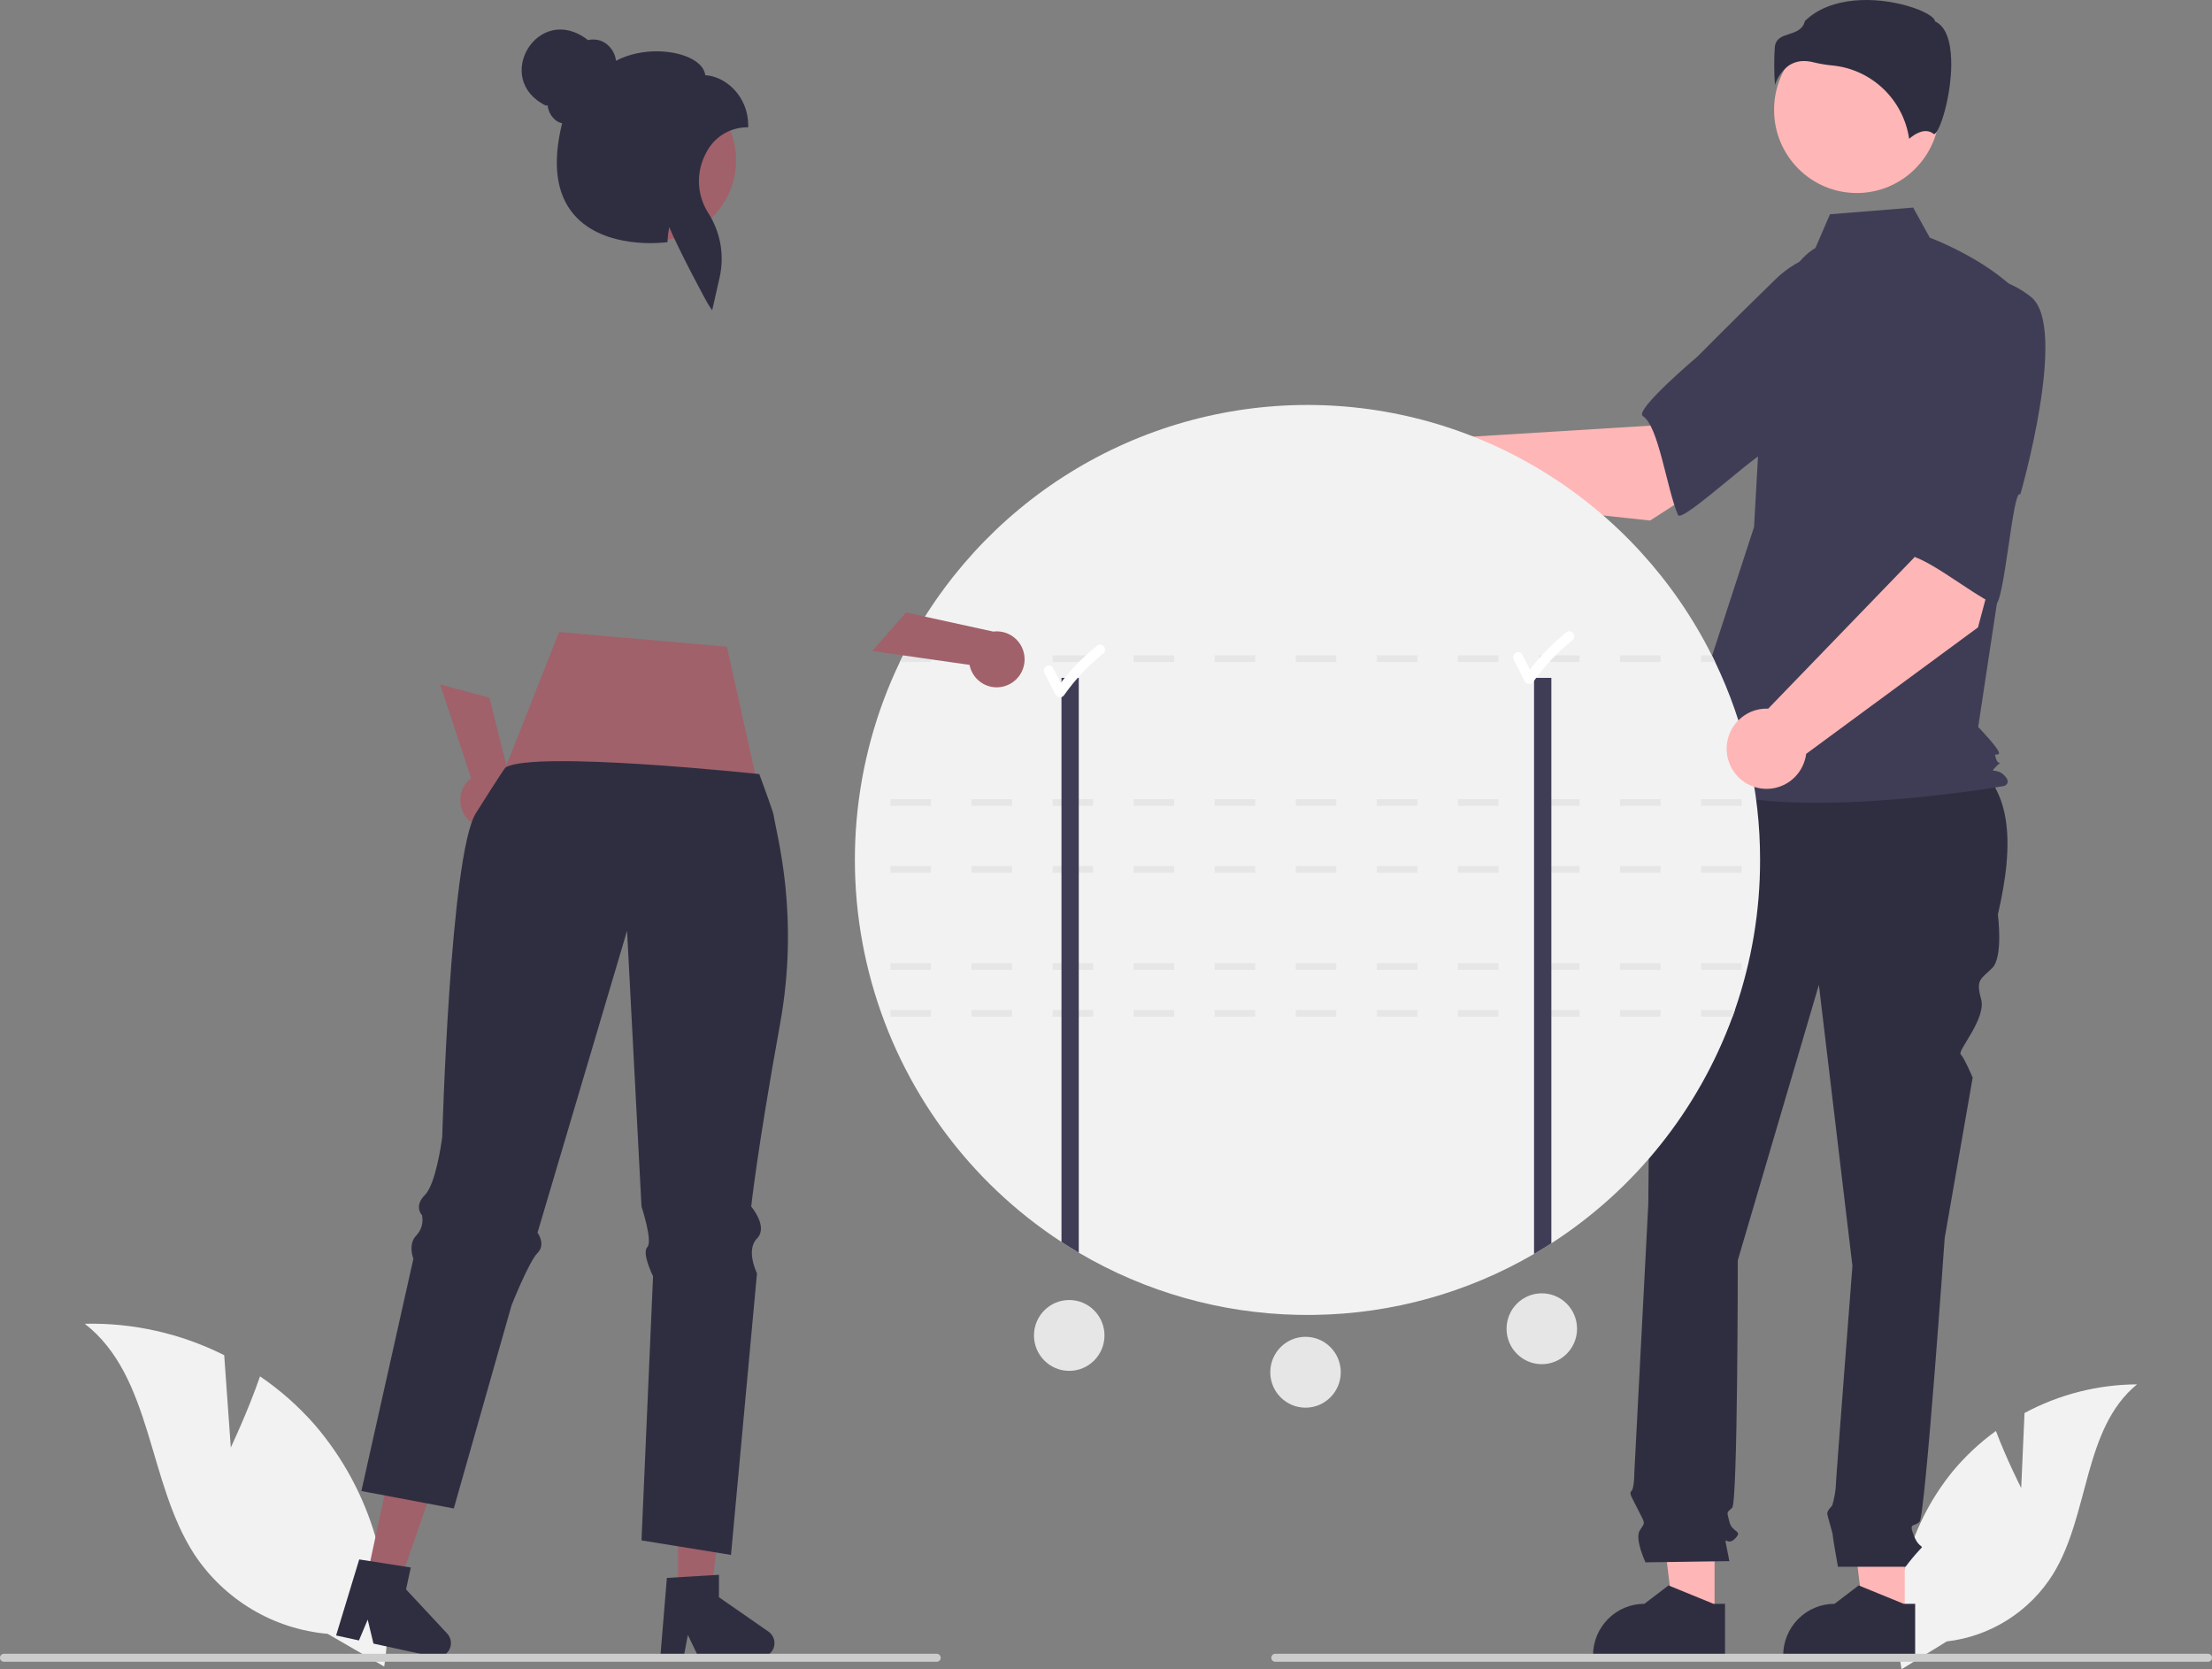 <svg width="277" height="209" viewBox="0 0 277 209" fill="none" xmlns="http://www.w3.org/2000/svg">
<rect x="0" y="0" width="277" height="209" fill="#808080" stroke="none"/>
<g clip-path="url(#clip0_3298_21433)">
<path d="M253.107 186.312L253.523 176.915C257.858 174.586 262.693 173.356 267.608 173.331C260.843 178.89 261.688 189.605 257.102 197.08C255.654 199.401 253.705 201.364 251.399 202.824C249.094 204.285 246.491 205.205 243.783 205.517L238.123 209C237.346 204.648 237.517 200.178 238.625 195.898C239.732 191.619 241.749 187.632 244.538 184.211C246.121 182.308 247.936 180.613 249.94 179.165C251.296 182.759 253.107 186.312 253.107 186.312Z" fill="#F2F2F2"/>
<path d="M58.767 102.768C58.393 102.425 58.098 102.003 57.904 101.534C57.709 101.064 57.619 100.557 57.641 100.048C57.663 99.54 57.795 99.042 58.028 98.591C58.262 98.139 58.591 97.744 58.993 97.434L55.115 85.693L61.292 87.361L64.028 98.255C64.501 98.968 64.697 99.831 64.58 100.679C64.463 101.528 64.04 102.304 63.391 102.86C62.743 103.417 61.914 103.714 61.062 103.697C60.209 103.68 59.393 103.35 58.767 102.768V102.768Z" fill="#A0616A"/>
<path d="M69.962 38.974C70.987 39.565 77.052 38.101 78.236 38.518C77.582 42.527 81.133 41.022 77.277 46.288C73.421 51.553 65.655 67.34 63.891 73.24C62.126 79.14 63.873 87.456 63.608 90.252C63.481 91.872 63.489 93.5 63.632 95.119C61.549 95.093 59.495 95.527 57.38 95.25C55.123 88.832 53.606 79.697 52.576 74.649C51.546 69.6 51.508 71.735 51.98 69.211C52.453 66.687 52.567 68.521 52.071 66.106C51.575 63.691 53.582 60.657 55.437 58.927C56.236 56.615 57.27 54.459 58.062 52.171C63.863 47.084 64.245 44.146 69.962 38.974Z"/>
<path d="M238.521 202.488H233.396L230.958 182.616H238.523L238.521 202.488Z" fill="#FFB6B6"/>
<path d="M239.829 207.482L223.302 207.482V207.272C223.302 205.557 223.98 203.912 225.186 202.7C226.392 201.487 228.029 200.806 229.735 200.806H229.735L232.754 198.504L238.387 200.806L239.829 200.806L239.829 207.482Z" fill="#2F2E41"/>
<path d="M214.709 202.488H209.583L207.145 182.616H214.709L214.709 202.488Z" fill="#FFB6B6"/>
<path d="M216.016 207.482L199.488 207.482V207.272C199.488 205.557 200.166 203.912 201.373 202.7C202.579 201.487 204.215 200.806 205.921 200.806H205.922L208.941 198.504L214.573 200.806L216.016 200.806L216.016 207.482Z" fill="#2F2E41"/>
<path d="M212.49 93.848L245.83 94.685C252.162 98.142 252.258 105.624 250.183 114.507C250.183 114.507 250.884 119.787 249.483 121.195C248.082 122.603 247.382 122.603 248.082 125.067C248.782 127.531 245.082 131.555 245.531 132.007C245.981 132.458 247.031 134.922 247.031 134.922L243.529 154.985C243.529 154.985 241.078 189.832 240.378 190.536C239.677 191.24 238.977 190.536 239.677 192.296C240.378 194.056 241.078 193.352 240.378 194.056C239.757 194.728 239.173 195.433 238.627 196.168H230.16C230.16 196.168 229.522 192.648 229.522 192.296C229.522 191.944 228.821 189.832 228.821 189.48C228.821 189.128 229.44 188.506 229.44 188.506C229.654 187.79 229.799 187.056 229.872 186.312C229.872 185.608 231.973 158.505 231.973 158.505L227.771 123.307L217.615 157.801C217.615 157.801 217.615 188.072 216.915 188.776C216.214 189.48 216.214 189.128 216.565 190.536C216.915 191.944 218.316 191.592 217.265 192.648C216.214 193.704 215.864 191.944 216.214 193.704L216.565 195.464L206.059 195.615C206.059 195.615 204.658 192.648 205.358 191.592C206.059 190.536 206.017 190.824 205.162 189.096C204.308 187.368 203.958 187.016 204.308 186.664C204.658 186.312 204.658 184.44 204.658 184.44L206.409 150.762C206.409 150.762 206.759 115.211 206.759 114.155C206.786 113.612 206.686 113.07 206.468 112.572V111.138L207.81 106.059L212.49 93.848Z" fill="#2F2E41"/>
<path d="M232.518 24.168C238.239 24.168 242.876 19.506 242.876 13.756C242.876 8.005 238.239 3.344 232.518 3.344C226.797 3.344 222.159 8.005 222.159 13.756C222.159 19.506 226.797 24.168 232.518 24.168Z" fill="#FFB6B6"/>
<path d="M227.338 31.049C225.107 32.383 223.772 34.833 223.005 37.326C221.586 41.942 220.732 46.715 220.462 51.539L219.653 65.98L209.628 96.729C218.316 104.118 250.973 98.408 250.973 98.408C250.973 98.408 251.976 98.072 250.973 97.065C249.971 96.057 248.995 96.95 249.997 95.942C251 94.934 250.309 96.057 249.975 95.049C249.64 94.042 249.975 94.714 250.309 94.378C250.643 94.042 247.722 91.019 247.722 91.019L250.395 73.369L253.737 37.767C249.727 32.729 241.662 29.759 241.662 29.759L239.579 25.989L229.16 26.826L227.338 31.049Z" fill="#3F3D56"/>
<path d="M225.918 7.645C226.318 7.648 226.717 7.701 227.105 7.802C227.87 7.987 228.647 8.118 229.431 8.194C231.829 8.42 234.082 9.448 235.831 11.113C237.579 12.778 238.722 14.984 239.077 17.379C239.679 16.851 241.049 15.881 242.172 16.783C242.189 16.797 242.199 16.804 242.238 16.786C242.984 16.43 244.307 12.054 244.347 8.202C244.369 6.157 244.048 3.545 242.403 2.718L242.316 2.675L242.293 2.58C242.183 2.12 240.955 1.335 238.821 0.724C234.941 -0.387 229.273 -0.547 226.017 2.637C225.77 3.71 224.854 4.004 224.044 4.265C223.148 4.553 222.373 4.801 222.251 5.907C222.149 7.481 222.156 9.059 222.273 10.632C222.577 9.67 223.174 8.827 223.979 8.224C224.551 7.837 225.228 7.635 225.918 7.645Z" fill="#2F2E41"/>
<path d="M206.636 65.175L223.558 54.283L215.035 42.895L206.619 53.3L180.398 54.917C179.708 54.232 178.835 53.763 177.885 53.568C176.935 53.373 175.949 53.46 175.047 53.818C174.145 54.177 173.367 54.791 172.806 55.587C172.246 56.382 171.928 57.325 171.891 58.298C171.854 59.273 172.1 60.236 172.599 61.072C173.098 61.908 173.828 62.58 174.7 63.006C175.572 63.433 176.549 63.595 177.511 63.472C178.473 63.35 179.379 62.95 180.118 62.319L206.636 65.175Z" fill="#FFB6B6"/>
<path d="M239.263 39.08C240.245 45.053 221.699 56.461 221.699 56.461C221.699 55.059 210.63 65.645 210.13 64.482C208.71 61.177 207.712 53.348 205.727 52.095C204.593 51.379 212.562 44.647 212.562 44.647C212.562 44.647 216.733 40.423 222.207 35.095C223.727 33.56 225.609 32.437 227.677 31.829C229.745 31.221 231.932 31.15 234.035 31.62C234.035 31.62 238.281 33.106 239.263 39.08Z" fill="#3F3D56"/>
<path d="M220.408 107.671C220.416 114.064 219.35 120.412 217.258 126.449C217.162 126.73 217.062 127.006 216.962 127.287C212.678 138.981 204.709 148.948 194.27 155.67C193.557 156.131 192.836 156.571 192.103 156.998C183.762 161.858 174.32 164.486 164.681 164.63C164.364 164.634 164.047 164.639 163.731 164.639C163.322 164.639 162.918 164.634 162.514 164.626C152.861 164.433 143.419 161.753 135.092 156.843C134.358 156.412 133.636 155.964 132.925 155.499C121.334 147.947 112.883 136.404 109.156 123.035C105.43 109.667 106.684 95.391 112.683 82.885C112.816 82.605 112.954 82.328 113.096 82.048C117.821 72.623 125.056 64.702 133.997 59.167C142.937 53.633 153.231 50.703 163.731 50.703C174.23 50.703 184.524 53.633 193.464 59.167C202.405 64.702 209.641 72.623 214.365 82.048C214.507 82.328 214.645 82.605 214.778 82.885C218.496 90.612 220.421 99.087 220.408 107.671Z" fill="#F2F2F2"/>
<path d="M202.872 126.449V127.287H207.948V126.449H202.872ZM192.72 126.449V127.287H197.796V126.449H192.72ZM182.568 126.449V127.287H187.644V126.449H182.568ZM172.416 126.449V127.287H177.492V126.449H172.416ZM162.264 126.449V127.287H167.34V126.449H162.264ZM152.112 126.449V127.287H157.188V126.449H152.112ZM141.96 126.449V127.287H147.036V126.449H141.96ZM131.812 126.449V127.287H136.884V126.449H131.812ZM121.66 126.449V127.287H126.736V126.449H121.66ZM111.508 126.449V127.287H116.584V126.449H111.508ZM217.258 126.449H213.024V127.287H216.962L217.258 126.449Z" fill="#E6E6E6"/>
<path d="M213.023 120.585V121.423H218.099V120.585H213.023ZM202.872 120.585V121.423H207.948V120.585H202.872ZM192.72 120.585V121.423H197.796V120.585H192.72ZM182.568 120.585V121.423H187.644V120.585H182.568ZM172.416 120.585V121.423H177.492V120.585H172.416ZM162.264 120.585V121.423H167.34V120.585H162.264ZM152.112 120.585V121.423H157.188V120.585H152.112ZM141.96 120.585V121.423H147.036V120.585H141.96ZM131.812 120.585V121.423H136.884V120.585H131.812ZM121.66 120.585V121.423H126.736V120.585H121.66ZM111.508 120.585V121.423H116.584V120.585H111.508Z" fill="#E6E6E6"/>
<path d="M213.023 108.437V109.275H218.099V108.437H213.023ZM202.872 108.437V109.275H207.948V108.437H202.872ZM192.72 108.437V109.275H197.796V108.437H192.72ZM182.568 108.437V109.275H187.644V108.437H182.568ZM172.416 108.437V109.275H177.492V108.437H172.416ZM162.264 108.437V109.275H167.34V108.437H162.264ZM152.112 108.437V109.275H157.188V108.437H152.112ZM141.96 108.437V109.275H147.036V108.437H141.96ZM131.812 108.437V109.275H136.884V108.437H131.812ZM121.66 108.437V109.275H126.736V108.437H121.66ZM111.508 108.437V109.275H116.584V108.437H111.508Z" fill="#E6E6E6"/>
<path d="M213.023 100.06V100.897H218.099V100.06H213.023ZM202.872 100.06V100.897H207.948V100.06H202.872ZM192.72 100.06V100.897H197.796V100.06H192.72ZM182.568 100.06V100.897H187.644V100.06H182.568ZM172.416 100.06V100.897H177.492V100.06H172.416ZM162.264 100.06V100.897H167.34V100.06H162.264ZM152.112 100.06V100.897H157.188V100.06H152.112ZM141.96 100.06V100.897H147.036V100.06H141.96ZM131.812 100.06V100.897H136.884V100.06H131.812ZM121.66 100.06V100.897H126.736V100.06H121.66ZM111.508 100.06V100.897H116.584V100.06H111.508Z" fill="#E6E6E6"/>
<path d="M214.365 82.047H213.024V82.885H214.778C214.645 82.605 214.507 82.328 214.365 82.047ZM202.872 82.047V82.885H207.948V82.047H202.872ZM192.72 82.047V82.885H197.796V82.047H192.72ZM182.568 82.047V82.885H187.644V82.047H182.568ZM172.416 82.047V82.885H177.492V82.047H172.416ZM162.264 82.047V82.885H167.34V82.047H162.264ZM152.112 82.047V82.885H157.188V82.047H152.112ZM141.96 82.047V82.885H147.036V82.047H141.96ZM131.812 82.047V82.885H136.884V82.047H131.812ZM121.66 82.047V82.885H126.736V82.047H121.66ZM113.096 82.047C112.954 82.328 112.816 82.605 112.683 82.885H116.584V82.047H113.096Z" fill="#E6E6E6"/>
<path d="M194.27 84.871V155.671C193.557 156.131 192.836 156.571 192.103 156.998V84.871H194.27Z" fill="#3F3D56"/>
<path d="M135.091 84.871V156.843C134.358 156.412 133.636 155.964 132.924 155.499V84.871H135.091Z" fill="#3F3D56"/>
<path d="M28.903 181.234L28.076 169.678C22.662 166.957 16.668 165.606 10.615 165.742C19.13 172.357 18.448 185.579 24.345 194.628C26.206 197.436 28.671 199.787 31.559 201.507C34.447 203.227 37.682 204.272 41.026 204.564L48.113 208.662C48.924 203.277 48.563 197.779 47.056 192.547C45.549 187.316 42.932 182.475 39.384 178.358C37.371 176.068 35.08 174.042 32.563 172.328C31.014 176.798 28.903 181.234 28.903 181.234Z" fill="#F2F2F2"/>
<path d="M192.903 90.497C197.276 90.497 200.821 86.933 200.821 82.538C200.821 78.142 197.276 74.579 192.903 74.579C188.53 74.579 184.985 78.142 184.985 82.538C184.985 86.933 188.53 90.497 192.903 90.497Z"/>
<path d="M196.968 79.221C196.849 79.107 196.69 79.043 196.526 79.043C196.361 79.043 196.203 79.107 196.084 79.221C194.404 80.568 192.894 82.117 191.59 83.834C191.27 83.211 190.95 82.589 190.63 81.966C190.26 81.247 189.181 81.882 189.55 82.6C190.019 83.511 190.487 84.422 190.955 85.332C191.012 85.425 191.091 85.502 191.186 85.555C191.28 85.609 191.387 85.637 191.495 85.637C191.603 85.637 191.71 85.609 191.804 85.555C191.899 85.502 191.978 85.425 192.035 85.332C193.424 83.365 195.085 81.607 196.968 80.109C197.084 79.991 197.149 79.832 197.149 79.665C197.149 79.499 197.084 79.339 196.968 79.221Z" fill="white"/>
<path d="M134.141 92.172C138.514 92.172 142.06 88.609 142.06 84.213C142.06 79.818 138.514 76.254 134.141 76.254C129.768 76.254 126.223 79.818 126.223 84.213C126.223 88.609 129.768 92.172 134.141 92.172Z"/>
<path d="M138.206 80.896C138.087 80.782 137.929 80.718 137.764 80.718C137.599 80.718 137.441 80.782 137.322 80.896C135.642 82.243 134.133 83.792 132.829 85.509C132.509 84.887 132.188 84.264 131.868 83.641C131.499 82.923 130.42 83.558 130.789 84.276C131.257 85.186 131.725 86.097 132.194 87.008C132.25 87.101 132.329 87.177 132.424 87.231C132.518 87.284 132.625 87.312 132.733 87.312C132.842 87.312 132.948 87.284 133.043 87.231C133.137 87.177 133.217 87.101 133.273 87.008C134.663 85.04 136.324 83.282 138.206 81.785C138.322 81.666 138.388 81.507 138.388 81.341C138.388 81.174 138.322 81.014 138.206 80.896Z" fill="white"/>
<path d="M247.696 78.553L252.908 59.048L238.979 56.398L239.728 69.786L221.425 88.728C220.456 88.688 219.497 88.933 218.663 89.431C217.83 89.93 217.16 90.662 216.733 91.537C216.306 92.413 216.143 93.394 216.261 94.361C216.38 95.329 216.776 96.241 217.401 96.986C218.027 97.731 218.854 98.277 219.783 98.557C220.712 98.838 221.701 98.84 222.632 98.565C223.562 98.29 224.393 97.749 225.022 97.007C225.652 96.266 226.053 95.356 226.177 94.39L247.696 78.553Z" fill="#FFB6B6"/>
<path d="M254.334 37.178C259.062 40.93 252.993 61.916 252.993 61.916C252.054 60.88 250.962 76.198 249.813 75.676C246.549 74.194 240.567 69.082 238.26 69.499C236.941 69.737 238.323 59.367 238.323 59.367C238.323 59.367 238.577 53.421 239.055 45.777C239.15 43.613 239.788 41.509 240.91 39.66C242.032 37.811 243.601 36.278 245.472 35.202C245.472 35.202 249.606 33.426 254.334 37.178Z" fill="#3F3D56"/>
<path d="M91.022 80.97L96.752 106.675L60.029 104.379L70.015 79.134L91.022 80.97Z" fill="#A0616A"/>
<path d="M84.907 199.61L89.032 199.609L90.994 183.617H84.906L84.907 199.61Z" fill="#A0616A"/>
<path d="M83.51 197.564L90.031 197.173V199.981L96.23 204.285C96.537 204.497 96.767 204.803 96.889 205.156C97.01 205.51 97.016 205.893 96.905 206.25C96.794 206.607 96.573 206.919 96.273 207.141C95.973 207.363 95.611 207.482 95.239 207.482H87.475L86.137 204.705L85.615 207.482H82.688L83.51 197.564Z" fill="#2F2E41"/>
<path d="M45.918 197.547L49.95 198.426L55.241 183.215L49.291 181.917L45.918 197.547Z" fill="#A0616A"/>
<path d="M44.984 195.25L51.44 196.258L50.847 199.002L55.998 204.529C56.253 204.802 56.414 205.149 56.458 205.521C56.502 205.892 56.426 206.268 56.243 206.594C56.059 206.919 55.777 207.177 55.438 207.33C55.098 207.482 54.718 207.522 54.355 207.443L46.768 205.788L46.046 202.789L44.95 205.392L42.089 204.768L44.984 195.25Z" fill="#2F2E41"/>
<path d="M97.69 128.171C94.795 144.163 94.071 151.068 94.071 151.068C94.071 151.068 96.242 153.612 94.795 155.067C93.347 156.522 94.795 159.428 94.795 159.428L91.54 194.684L88.92 194.257L82.608 193.237L80.332 192.867L81.779 159.793C81.779 159.793 80.332 156.884 81.055 156.156C81.779 155.429 80.332 151.068 80.332 151.068L78.524 116.539L67.312 154.339C67.312 154.339 68.4 155.794 67.312 156.883C66.228 157.973 64.061 163.427 64.061 163.427L57.394 186.876L56.828 188.868L53.35 188.213L49.566 187.498L48.87 187.368L47.633 187.132L46.836 186.982L46.565 186.933L45.255 186.685L45.652 184.918L45.858 183.987L51.498 158.806L51.628 158.225L51.765 157.611C51.765 157.611 51.041 155.794 52.125 154.701C52.442 154.368 52.674 153.962 52.8 153.519C52.926 153.076 52.943 152.608 52.849 152.157C52.813 152.119 52.781 152.078 52.752 152.035C52.624 151.858 52.535 151.656 52.493 151.442C52.396 150.987 52.481 150.348 53.213 149.613C53.419 149.393 53.592 149.144 53.726 148.873C54.826 146.78 55.38 142.346 55.38 142.346C55.38 142.346 56.358 107.229 59.561 101.864C59.731 101.584 63.13 96.2 63.308 96.09C66.923 93.912 95.085 96.921 95.085 96.921C95.085 96.921 96.791 101.527 96.868 102.006C97.284 104.701 100.144 114.605 97.69 128.171Z" fill="#2F2E41"/>
<path d="M89.132 43.581C89.132 43.581 89.742 40.402 83.886 34.517C80.786 33.478 75.415 34.083 73.553 34.517C64.942 45.941 66.484 43.925 64.242 50.309C63.661 51.964 63.37 53.555 63.629 54.853C64.662 60.046 66.34 86.704 65.995 88.088C65.651 89.473 63.239 91.204 65.651 91.204C68.062 91.204 99.155 90.657 98.466 89.619C97.777 88.58 89.132 43.581 89.132 43.581Z"/>
<path d="M126.061 85.824C125.588 86.008 125.082 86.085 124.577 86.051C124.071 86.017 123.58 85.871 123.136 85.626C122.693 85.38 122.309 85.039 122.011 84.628C121.712 84.216 121.508 83.744 121.41 83.245L109.224 81.505L113.461 76.689L124.384 79.079C125.23 78.971 126.086 79.178 126.789 79.662C127.493 80.146 127.996 80.872 128.203 81.703C128.409 82.535 128.306 83.413 127.911 84.173C127.516 84.932 126.858 85.52 126.061 85.824L126.061 85.824Z" fill="#A0616A"/>
<path d="M74.503 41.535C75.486 40.876 76.602 40.566 77.5 39.685C80.78 42.06 81.022 38.194 83.994 44.009C86.967 49.825 97.57 63.845 102.04 68.061C106.51 72.276 114.694 74.409 117.068 75.892C118.454 76.729 119.908 77.447 121.414 78.038C120.462 79.901 119.935 81.943 118.745 83.723C112.024 82.896 103.211 80.192 98.255 78.871C93.299 77.549 95.184 78.534 93.146 76.984C91.108 75.435 92.793 76.149 90.421 75.52C88.048 74.891 86.24 71.733 85.525 69.293C83.821 67.544 82.362 65.654 80.676 63.922C78.729 56.435 76.563 48.984 74.503 41.535Z"/>
<path d="M82.198 30.086C87.707 30.086 92.172 25.597 92.172 20.061C92.172 14.524 87.707 10.036 82.198 10.036C76.69 10.036 72.224 14.524 72.224 20.061C72.224 25.597 76.69 30.086 82.198 30.086Z" fill="#A0616A"/>
<path d="M88.862 38.386C88.389 37.707 84.854 30.979 83.804 28.434C83.696 28.985 83.627 29.543 83.6 30.104L83.589 30.313L83.383 30.34C83.072 30.38 75.736 31.275 71.919 26.924C69.657 24.346 69.144 20.481 70.392 15.431C70.165 15.387 69.948 15.303 69.749 15.183C69.419 14.953 69.143 14.654 68.94 14.306C68.737 13.958 68.611 13.569 68.573 13.168L68.361 13.225C61.569 9.903 67.421 0.185 73.624 5.016C74.168 4.894 74.736 4.927 75.262 5.111C75.77 5.319 76.213 5.661 76.543 6.101C76.873 6.541 77.079 7.062 77.138 7.61C80.344 5.916 84.586 6.191 86.78 7.463C87.698 7.995 88.226 8.666 88.319 9.414C90.911 9.559 93.698 12.096 93.698 15.691V15.941H93.449C92.406 15.964 91.389 16.271 90.507 16.829C89.625 17.388 88.91 18.177 88.44 19.113C87.803 20.27 87.487 21.578 87.527 22.901C87.567 24.223 87.96 25.509 88.665 26.626C89.433 27.81 89.957 29.137 90.207 30.528C90.457 31.919 90.427 33.347 90.12 34.726L89.184 38.848L88.862 38.386Z" fill="#2F2E41"/>
<path d="M117.802 207.565C117.802 207.63 117.79 207.695 117.765 207.756C117.74 207.816 117.703 207.871 117.657 207.918C117.611 207.964 117.557 208.001 117.496 208.026C117.436 208.051 117.371 208.064 117.306 208.063H0.496C0.364 208.063 0.238 208.011 0.145 207.917C0.052 207.824 0 207.697 0 207.565C0 207.433 0.052 207.306 0.145 207.212C0.238 207.119 0.364 207.066 0.496 207.066H117.306C117.371 207.066 117.436 207.079 117.496 207.104C117.557 207.129 117.611 207.166 117.657 207.212C117.703 207.258 117.74 207.313 117.765 207.374C117.79 207.434 117.802 207.499 117.802 207.565Z" fill="#CCCCCC"/>
<path d="M277 207.565C277 207.63 276.987 207.695 276.963 207.756C276.938 207.816 276.901 207.871 276.855 207.918C276.809 207.964 276.754 208.001 276.694 208.026C276.634 208.051 276.569 208.064 276.504 208.063H159.694C159.562 208.063 159.436 208.011 159.343 207.917C159.25 207.824 159.198 207.697 159.198 207.565C159.198 207.433 159.25 207.306 159.343 207.212C159.436 207.119 159.562 207.066 159.694 207.066H276.504C276.569 207.066 276.634 207.079 276.694 207.104C276.754 207.129 276.809 207.166 276.855 207.212C276.901 207.258 276.938 207.313 276.963 207.374C276.987 207.434 277 207.499 277 207.565Z" fill="#CCCCCC"/>
<path d="M133.895 171.641C136.333 171.641 138.309 169.655 138.309 167.205C138.309 164.755 136.333 162.769 133.895 162.769C131.457 162.769 129.481 164.755 129.481 167.205C129.481 169.655 131.457 171.641 133.895 171.641Z" fill="#E6E6E6"/>
<path d="M163.484 176.249C165.922 176.249 167.898 174.263 167.898 171.813C167.898 169.363 165.922 167.376 163.484 167.376C161.047 167.376 159.071 169.363 159.071 171.813C159.071 174.263 161.047 176.249 163.484 176.249Z" fill="#E6E6E6"/>
<path d="M193.074 170.803C195.511 170.803 197.487 168.817 197.487 166.367C197.487 163.917 195.511 161.931 193.074 161.931C190.636 161.931 188.66 163.917 188.66 166.367C188.66 168.817 190.636 170.803 193.074 170.803Z" fill="#E6E6E6"/>
</g>
<path fill-rule="evenodd" clip-rule="evenodd" d="M174.414 132.662H174.542V132.38C174.574 132.385 174.597 132.385 174.611 132.385C174.62 132.385 174.648 132.385 174.671 132.38L174.841 132.662H174.992L174.795 132.353C174.882 132.316 174.937 132.223 174.937 132.122C174.937 131.993 174.836 131.882 174.62 131.882C174.542 131.882 174.478 131.887 174.414 131.896V132.662ZM174.542 132.002C174.565 131.997 174.602 131.997 174.634 131.997C174.74 131.997 174.804 132.048 174.804 132.127C174.804 132.223 174.74 132.279 174.625 132.279C174.602 132.279 174.574 132.279 174.542 132.274V132.002ZM174.657 132.962C174.3 132.962 174.01 132.648 174.01 132.284C174.01 131.905 174.3 131.6 174.657 131.6C175.019 131.6 175.309 131.905 175.309 132.284C175.309 132.648 175.019 132.962 174.657 132.962ZM174.657 133.072C175.088 133.072 175.432 132.712 175.432 132.284C175.432 131.845 175.088 131.485 174.657 131.485C174.226 131.485 173.887 131.841 173.887 132.284C173.887 132.717 174.23 133.072 174.657 133.072Z"/>
<path fill-rule="evenodd" clip-rule="evenodd" d="M177.735 118.108C177.338 117.203 176.807 116.393 176.095 115.716C172.927 112.704 167.827 113.985 166.311 118.172C165.982 119.081 165.81 120.018 165.811 120.991C165.817 125.22 165.814 129.448 165.814 133.676C165.814 134.395 165.814 134.395 165.041 134.351C165.033 134.213 165.018 134.068 165.018 133.923C165.016 129.146 165.009 124.369 165.018 119.591C165.025 116.42 166.73 113.858 169.483 112.855C169.814 112.735 170.161 112.649 170.508 112.58C170.851 112.51 171.202 112.482 171.552 112.436C171.123 110.457 167.544 108.158 164.638 108.048C161.24 107.92 158.345 110.113 157.229 112.435C157.56 112.477 157.882 112.5 158.198 112.559C161.119 113.101 163.261 115.338 163.68 118.298C163.755 118.826 163.8 119.363 163.801 119.897C163.81 124.564 163.803 129.232 163.812 133.899C163.813 134.267 163.728 134.421 163.333 134.376C163.041 134.342 162.982 134.215 162.983 133.951C162.993 132.468 162.988 130.986 162.988 129.503C162.988 126.565 163.014 123.627 162.978 120.689C162.956 118.935 162.414 117.331 161.222 116.019C158.688 113.231 153.609 113.148 151.329 117.607C151.239 117.785 151.157 117.968 151.031 118.233C152.118 111.765 157.998 106.885 164.548 107.002C171.597 107.128 176.705 112.266 177.735 118.108Z"/>
<path fill-rule="evenodd" clip-rule="evenodd" d="M169.059 133.558C169.044 133.424 169.025 133.331 169.025 133.237C169.028 130.739 169.01 128.241 169.046 125.743C169.063 124.519 169.391 123.369 170.316 122.499C171.505 121.382 172.922 121.267 174.359 121.83C175.785 122.389 176.511 123.566 176.612 125.085C176.719 126.668 176.039 127.988 175.09 129.188C173.581 131.095 171.7 132.506 169.459 133.433C169.337 133.484 169.208 133.512 169.059 133.558Z"/>
<path fill-rule="evenodd" clip-rule="evenodd" d="M159.747 133.655C158.866 133.198 158.032 132.827 157.262 132.352C155.493 131.262 154.011 129.856 152.954 128.045C152.371 127.045 152.043 125.957 152.225 124.777C152.509 122.934 153.884 121.637 155.62 121.551C157.667 121.448 159.094 122.468 159.574 124.424C159.704 124.951 159.771 125.507 159.776 126.05C159.797 128.41 159.785 130.771 159.784 133.13C159.784 133.262 159.766 133.393 159.747 133.655Z"/>
<path fill-rule="evenodd" clip-rule="evenodd" d="M161.77 134.086C161.091 134.121 160.998 134.041 160.998 133.43C160.997 130.053 160.997 126.676 160.997 123.299C160.997 121.285 159.999 119.695 158.314 119.026C156.346 118.245 154.172 118.679 152.825 120.102C151.815 121.169 151.464 122.477 151.393 123.898C151.386 124.034 151.376 124.17 151.283 124.322C151.212 123.982 151.119 123.643 151.071 123.299C150.881 121.927 151.055 120.621 151.802 119.423C152.319 118.594 153.011 117.97 153.93 117.637C155.904 116.922 157.844 116.989 159.705 117.999C161.073 118.742 161.773 119.953 161.785 121.494C161.815 125.612 161.796 129.731 161.795 133.849C161.795 133.929 161.778 134.009 161.77 134.086Z"/>
<path fill-rule="evenodd" clip-rule="evenodd" d="M167.001 134.104V133.593C167.001 129.791 167.042 125.989 166.989 122.188C166.945 119.106 168.656 117.783 171.066 117.295C172.293 117.047 173.515 117.142 174.695 117.565C176.725 118.294 177.946 120.292 177.799 122.648C177.762 123.227 177.64 123.801 177.509 124.36C177.395 123.645 177.345 122.912 177.153 122.219C176.14 118.546 172.165 117.814 169.66 119.485C168.357 120.354 167.817 121.688 167.812 123.235C167.801 126.611 167.809 129.988 167.808 133.364C167.808 134.058 167.79 134.077 167.001 134.104Z"/>
<defs>
<clipPath id="clip0_3298_21433">
<rect width="277" height="209" fill="white"/>
</clipPath>
</defs>
</svg>
